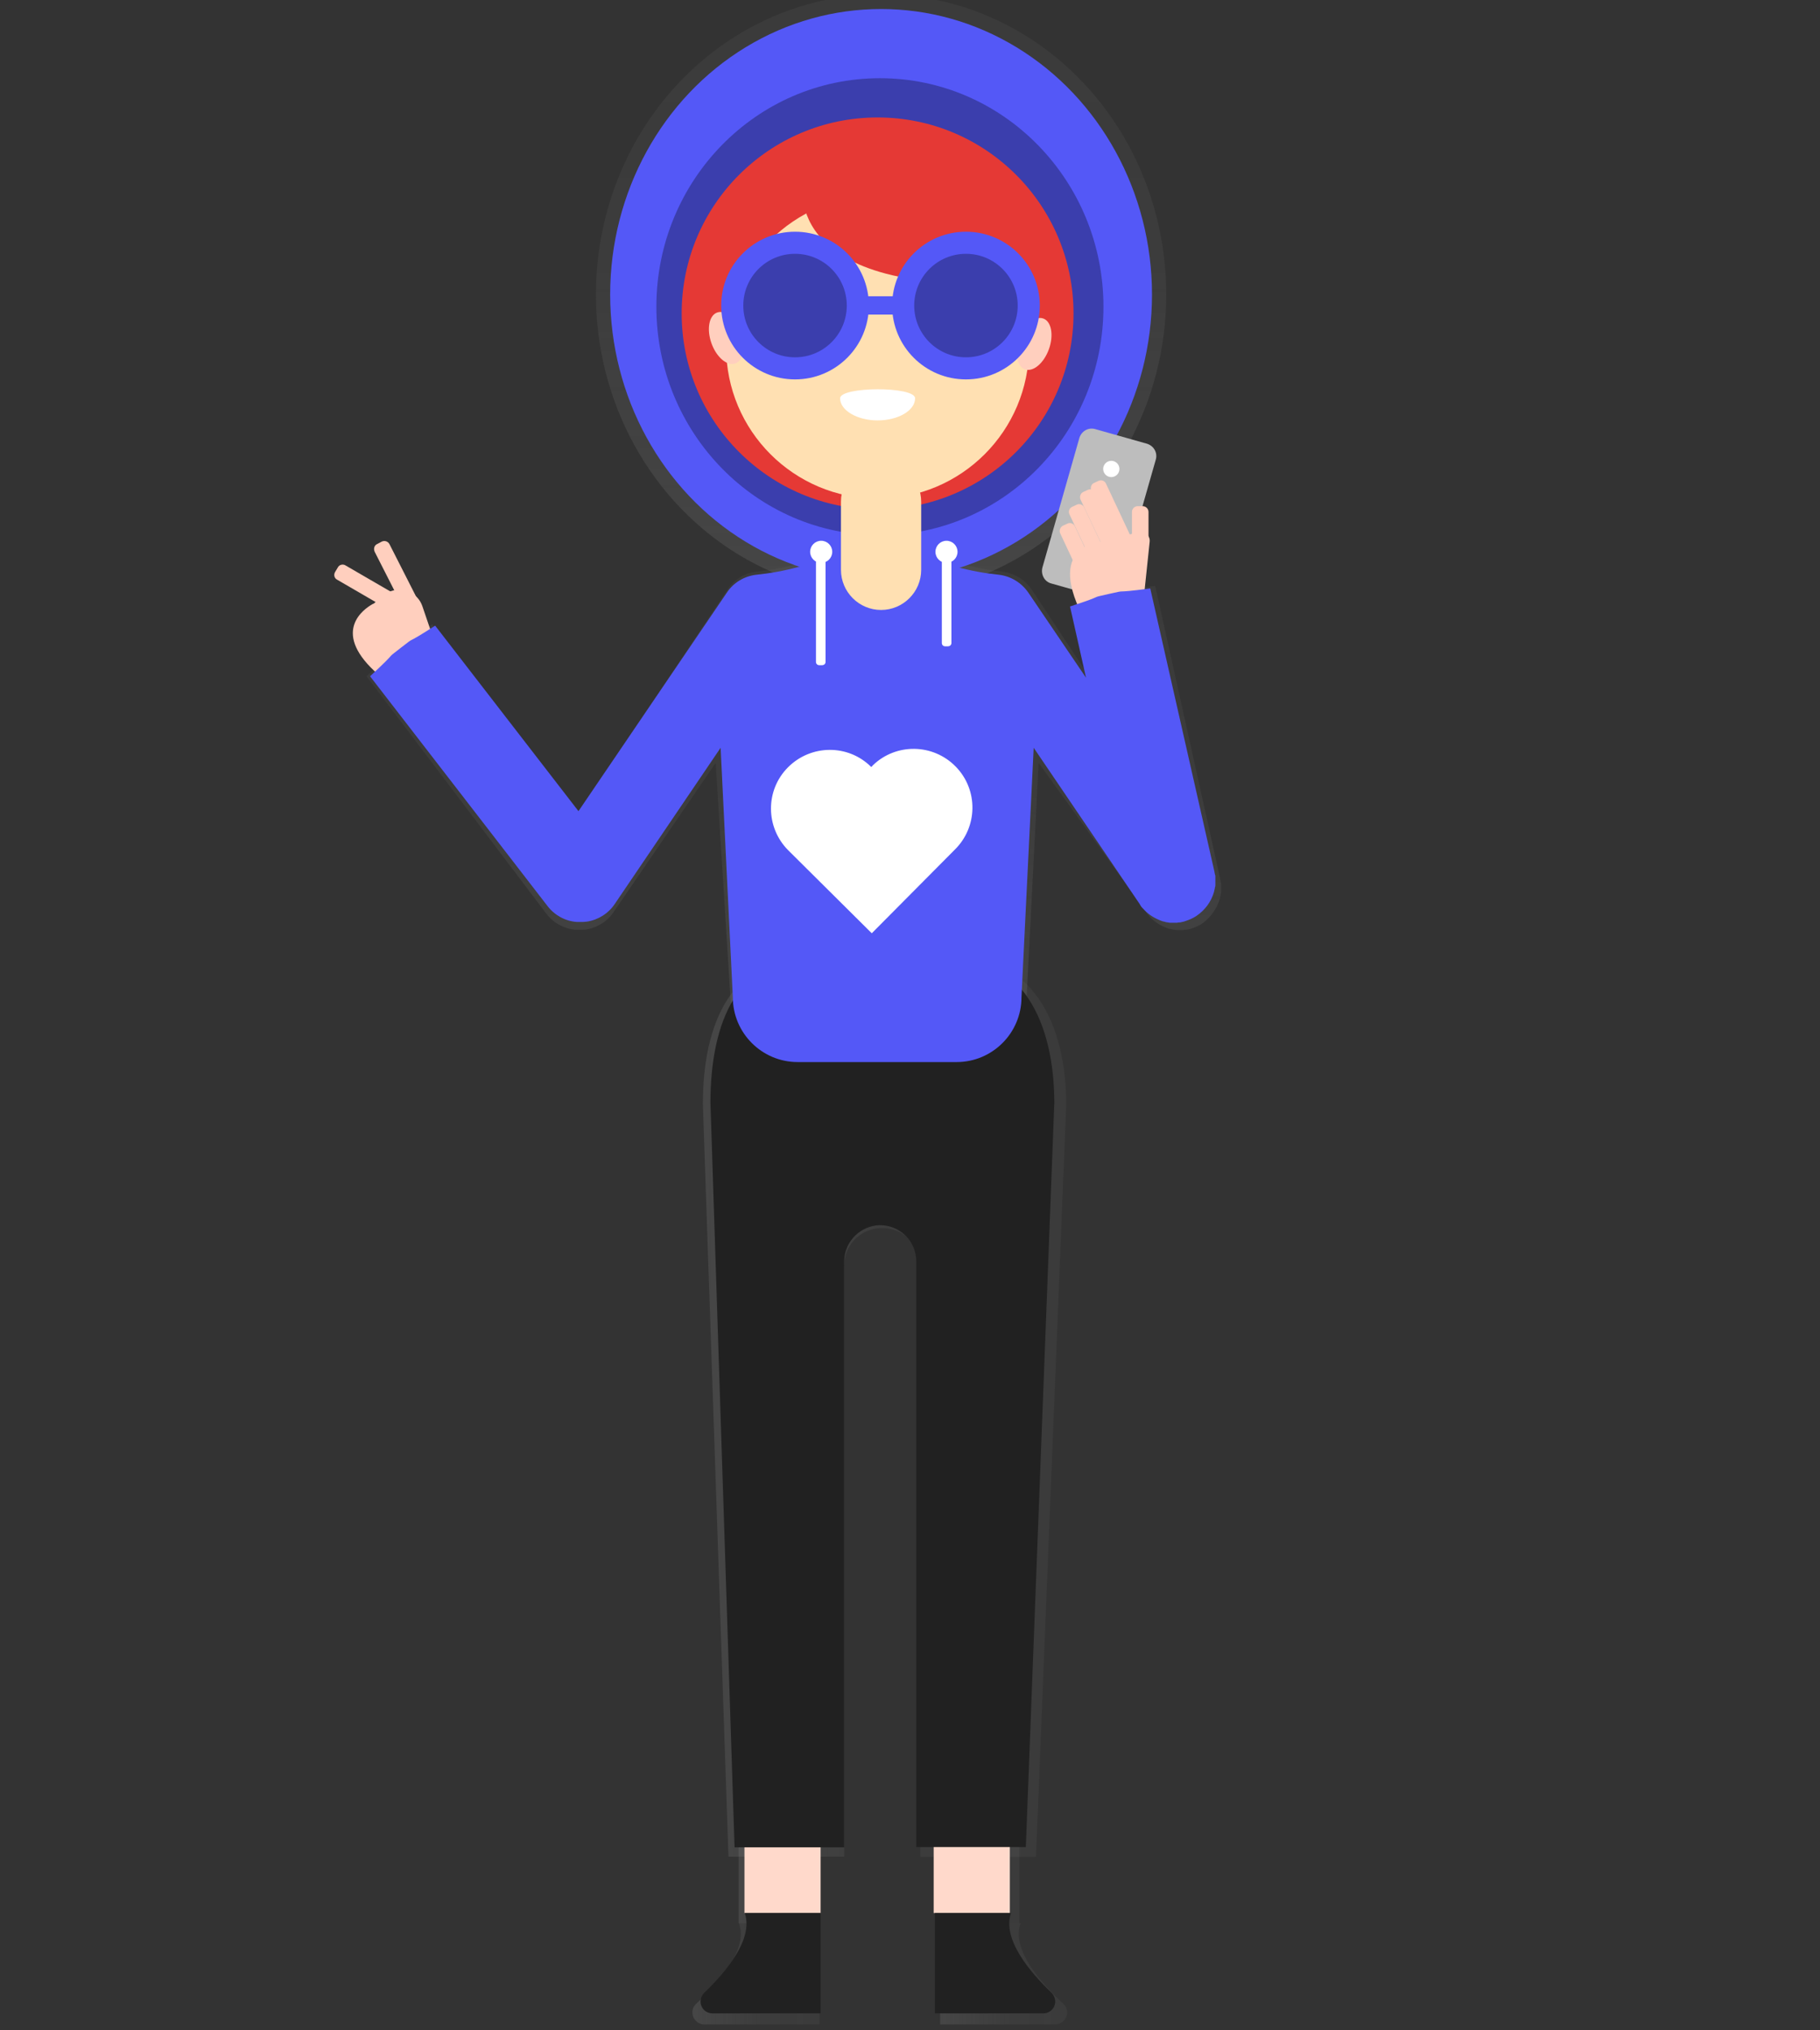 <?xml version="1.0" encoding="utf-8"?>
<!-- Generator: Adobe Illustrator 23.0.0, SVG Export Plug-In . SVG Version: 6.00 Build 0)  -->
<svg version="1.1" id="Calque_1" xmlns="http://www.w3.org/2000/svg" xmlns:xlink="http://www.w3.org/1999/xlink" x="0px" y="0px"
	 viewBox="0 0 626.1 698.3" style="enable-background:new 0 0 626.1 698.3;" xml:space="preserve">
<rect x="0" y="0" width="626.1" height="698.3" fill="#333333" stroke="none"/>
<title>woman</title>
<linearGradient id="SVGID_1_" gradientUnits="userSpaceOnUse" x1="560.029" y1="227.757" x2="560.029" y2="404.837" gradientTransform="matrix(1 0 0 -1 -286.94 597.16)">
	<stop  offset="0" style="stop-color:#808080;stop-opacity:0.25"/>
	<stop  offset="0.54" style="stop-color:#808080;stop-opacity:0.12"/>
	<stop  offset="1" style="stop-color:#808080;stop-opacity:0.1"/>
</linearGradient>
<path style="fill:url(#SVGID_1_);" d="M419.6,309.2c0.1-0.4,0.2-0.9,0.3-1.3c0-0.2,0-0.3,0.1-0.5s0.1-0.6,0.1-0.9s0-0.4,0-0.6
	s0-0.5,0-0.8s0-0.4,0-0.6s0-0.6-0.1-0.8s0-0.4-0.1-0.5c0-0.3-0.1-0.6-0.2-1V302l-22.3-100.5c-14.5,2-6.8,0.2-14.5,2s0,0-13.5,4.4
	l5.6,25.3L355.1,203c-2.3-3.5-6-5.8-10.2-6.4c-5-0.5-9.9-1.5-14.8-2.8c-3.4-1-7-1.5-10.5-1.5h-34c-3.6,0-7.1,0.5-10.5,1.5
	c-4.8,1.3-9.8,2.3-14.8,2.8c-4.2,0.5-7.9,2.8-10.2,6.4l-51.6,77.5l-49.8-65.8c-11.9,7.8-5.7,2.9-11.9,7.8s0,0-10.7,10.1l61.8,81.6
	c2.4,3.2,6,5.2,10,5.6h0.3h0.9h0.8h0.5c0.4,0,0.8-0.1,1.2-0.1h0c4-0.6,7.5-2.9,9.7-6.3l34.9-51l5.3,84.1c0,12.7,11.2,23,23.6,23
	h55.3c12.4,0,22.6-10.4,22.6-23l4.3-84.1l36.8,51c0,0.1,0.1,0.1,0.1,0.2s0.2,0.3,0.3,0.5s0.4,0.5,0.6,0.7c0,0.1,0.1,0.1,0.1,0.2
	c1.5,1.7,3.4,3,5.5,3.9c0.1,0,0.1,0,0.2,0.1c0.4,0.1,0.7,0.3,1.1,0.4c0.2,0.1,0.4,0.1,0.6,0.1l0.8,0.2c0.2,0,0.5,0.1,0.7,0.1
	l0.6,0.1h0.7h0.7h0.5c0.3,0,0.6,0,0.9-0.1l0.3,0c0.4,0,0.8-0.1,1.2-0.2l0,0h0.1c0.4-0.1,0.9-0.2,1.3-0.4h0c1.2-0.4,2.4-1,3.4-1.7
	C416.6,315.4,418.6,312.5,419.6,309.2L419.6,309.2z"/>
<linearGradient id="SVGID_2_" gradientUnits="userSpaceOnUse" x1="254.14" y1="53.782" x2="281.85" y2="53.782" gradientTransform="matrix(1 0 0 -1 0 698)">
	<stop  offset="0" style="stop-color:#808080;stop-opacity:0.25"/>
	<stop  offset="0.54" style="stop-color:#808080;stop-opacity:0.12"/>
	<stop  offset="1" style="stop-color:#808080;stop-opacity:0.1"/>
</linearGradient>
<rect x="254.1" y="627" style="fill:url(#SVGID_2_);" width="27.7" height="34.5"/>
<linearGradient id="SVGID_3_" gradientUnits="userSpaceOnUse" x1="322.95" y1="53.782" x2="350.66" y2="53.782" gradientTransform="matrix(1 0 0 -1 0 698)">
	<stop  offset="0" style="stop-color:#808080;stop-opacity:0.25"/>
	<stop  offset="0.54" style="stop-color:#808080;stop-opacity:0.12"/>
	<stop  offset="1" style="stop-color:#808080;stop-opacity:0.1"/>
</linearGradient>
<rect x="323" y="627" style="fill:url(#SVGID_3_);" width="27.7" height="34.5"/>
<linearGradient id="SVGID_4_" gradientUnits="userSpaceOnUse" x1="528.74" y1="113.682" x2="653.69" y2="113.682" gradientTransform="matrix(1 0 0 -1 -286.94 597.16)">
	<stop  offset="0" style="stop-color:#808080;stop-opacity:0.25"/>
	<stop  offset="0.54" style="stop-color:#808080;stop-opacity:0.12"/>
	<stop  offset="1" style="stop-color:#808080;stop-opacity:0.1"/>
</linearGradient>
<path style="fill:url(#SVGID_4_);" d="M326.2,328.3h-45.4c-29.2,0-39,23.6-39,51.5l8.8,258.8h39.8V435.2c0-6.5,5-12,11.5-12.7
	c7.9-0.9,14.7,5,14.7,12.4v203.8h39.8l10.4-258.8C366.7,351.9,355.3,328.3,326.2,328.3z"/>
<linearGradient id="SVGID_5_" gradientUnits="userSpaceOnUse" x1="525.088" y1="-81.75" x2="568.79" y2="-81.75" gradientTransform="matrix(1 0 0 -1 -286.94 597.16)">
	<stop  offset="0" style="stop-color:#808080;stop-opacity:0.25"/>
	<stop  offset="0.54" style="stop-color:#808080;stop-opacity:0.12"/>
	<stop  offset="1" style="stop-color:#808080;stop-opacity:0.1"/>
</linearGradient>
<path style="fill:url(#SVGID_5_);" d="M281.9,661.5v34.8h-39.4c-2.3,0.1-4.2-1.7-4.3-3.9c-0.1-1.2,0.4-2.4,1.3-3.2
	c7.9-7.3,18-18.8,14.7-27.7"/>
<linearGradient id="SVGID_6_" gradientUnits="userSpaceOnUse" x1="610.33" y1="-81.75" x2="654.042" y2="-81.75" gradientTransform="matrix(1 0 0 -1 -286.94 597.16)">
	<stop  offset="0" style="stop-color:#808080;stop-opacity:0.25"/>
	<stop  offset="0.54" style="stop-color:#808080;stop-opacity:0.12"/>
	<stop  offset="1" style="stop-color:#808080;stop-opacity:0.1"/>
</linearGradient>
<path style="fill:url(#SVGID_6_);" d="M323.4,661.5v34.8h39.4c2.3,0.1,4.2-1.7,4.3-3.9c0.1-1.2-0.4-2.4-1.3-3.2
	c-7.9-7.3-18-18.8-14.7-27.7"/>
<rect x="256.1" y="623.8" style="fill:#FFD9CB;" width="26.2" height="34.2"/>
<rect x="321.2" y="623.8" style="fill:#FFD9CB;" width="26.2" height="34.2"/>
<path style="fill:#212121;" d="M324.2,328.3h-42.9c-27.6,0-36.9,23.4-36.9,51l8.3,256.1h37.7V434.1c-0.1-6.3,4.6-11.7,10.9-12.6
	c6.8-0.8,13,4,13.8,10.8c0.1,0.5,0.1,1,0.1,1.4v201.6h37.7l9.8-256.1C362.6,351.7,351.8,328.3,324.2,328.3z"/>
<path style="fill:#212121;" d="M282.3,658v34.5h-37.2c-2.3,0-4.1-1.8-4.1-4.1c0-1.1,0.5-2.2,1.3-3c7.5-7.2,17-18.5,13.9-27.4"/>
<path style="fill:#212121;" d="M321.6,658v34.5h37.3c2.3,0,4.1-1.8,4.1-4.1c0-1.1-0.5-2.2-1.3-3c-7.5-7.2-17-18.5-13.9-27.4"/>
<linearGradient id="SVGID_7_" gradientUnits="userSpaceOnUse" x1="303.06" y1="493.357" x2="303.06" y2="699.997" gradientTransform="matrix(1 0 0 -1 0 698)">
	<stop  offset="0" style="stop-color:#808080;stop-opacity:0.25"/>
	<stop  offset="0.54" style="stop-color:#808080;stop-opacity:0.12"/>
	<stop  offset="1" style="stop-color:#808080;stop-opacity:0.1"/>
</linearGradient>
<ellipse style="fill:url(#SVGID_7_);" cx="303.1" cy="101.3" rx="98.1" ry="103.3"/>
<ellipse style="fill:#5458F7;" cx="303.1" cy="101.3" rx="93.2" ry="98.2"/>
<ellipse style="fill:#5458F7;" cx="301.7" cy="108.5" rx="76.9" ry="78.6"/>
<ellipse style="opacity:0.3;enable-background:new    ;" cx="302.7" cy="105.5" rx="76.9" ry="78.6"/>
<path style="fill:#BDBDBD;" d="M358.6,195.2l12.7-44.5c0.7-2.4,3.1-3.8,5.5-3.1l17.7,5c2.4,0.7,3.8,3.1,3.1,5.5l-12.7,44.5
	c-0.7,2.4-3.1,3.8-5.5,3.1l-17.7-5C359.3,200.1,358,197.6,358.6,195.2z"/>
<path style="fill:#FFCFBE;" d="M129.8,187.1l1.5-0.8c1-0.5,2.2-0.1,2.7,0.9l9.3,18.3c0.5,1,0.1,2.2-0.9,2.7l-1.5,0.8
	c-1,0.5-2.2,0.1-2.7-0.9l-9.3-18.3C128.4,188.7,128.8,187.5,129.8,187.1z"/>
<path style="fill:#FFCFBE;" d="M115.3,196.7l0.9-1.5c0.5-1,1.8-1.3,2.7-0.7l17.4,10.1c1,0.5,1.3,1.8,0.7,2.7l-0.9,1.5
	c-0.5,1-1.8,1.3-2.7,0.7L116,199.4C115,198.9,114.7,197.7,115.3,196.7z"/>
<path style="fill:#FFCFBE;" d="M127.8,208c-2.2,1.3-13.9,8.9,1.1,22.9c1.9,1.8,4.8,1.9,6.9,0.4l10.6-7.9c1.9-1.4,2.7-3.9,1.9-6.1
	l-3-8.8c-1.5-4.4-6.3-6.7-10.7-5.2c-1,0.3-1.9,0.8-2.7,1.5l-3.3,2.8C128.3,207.7,128.1,207.8,127.8,208z"/>
<path style="fill:#FFCFBE;" d="M391.4,174.1h1.7c1.1,0,2,0.9,2,2v11.7c0,1.1-0.9,2-2,2h-1.7c-1.1,0-2-0.9-2-2v-11.7
	C389.4,175,390.3,174.1,391.4,174.1z"/>
<path style="fill:#FFCFBE;" d="M379.5,186.3c0,0-19.8,0.3-7.2,25.3l21-4.3l2.2-21c0.2-1.6-1-3.1-2.6-3.4c-0.4-0.1-0.8,0-1.2,0.1
	L379.5,186.3z"/>
<path style="fill:#FFCFBE;" d="M376.4,166.1l1.5-0.7c1-0.5,2.2,0,2.6,1l9,19.2c0.5,1,0,2.2-1,2.6l-1.5,0.7c-1,0.5-2.2,0-2.6-1
	l-9-19.2C375,167.7,375.4,166.5,376.4,166.1z"/>
<path style="fill:#FFCFBE;" d="M372.7,169.2l1.5-0.7c1-0.5,2.2,0,2.6,1l7.6,16.1c0.5,1,0,2.2-1,2.6l-1.5,0.7c-1,0.5-2.2,0-2.6-1
	l-7.6-16.1C371.3,170.8,371.7,169.6,372.7,169.2z"/>
<path style="fill:#FFCFBE;" d="M368.9,174.3l1.5-0.7c1-0.5,2.2,0,2.6,1l7.1,15.1c0.5,1,0,2.2-1,2.6l-1.5,0.7c-1,0.5-2.2,0-2.6-1
	l-7.1-15.1C367.4,175.9,367.9,174.7,368.9,174.3z"/>
<path style="fill:#FFCFBE;" d="M365.7,180.8l1.5-0.7c1-0.5,2.2,0,2.6,1l6,12.8c0.5,1,0,2.2-1,2.6l-1.5,0.7c-1,0.5-2.2,0-2.6-1
	l-6-12.8C364.3,182.5,364.7,181.3,365.7,180.8z"/>
<path style="fill:#5458F7;" d="M417.6,306.9c0.1-0.4,0.2-0.8,0.3-1.3c0-0.1,0-0.3,0.1-0.5s0.1-0.6,0.1-0.9s0-0.4,0-0.6s0-0.5,0-0.8
	s0-0.4,0-0.6s0-0.5,0-0.8s0-0.3-0.1-0.5s-0.1-0.6-0.2-0.9c0,0,0-0.1,0-0.1l-22.1-97.5c-14.3,1.9-6.7,0.2-14.3,1.9s0,0-13.3,4.3
	l5.5,24.5l-19.8-29.2c-2.3-3.4-6-5.7-10.1-6.2c-4.9-0.5-9.8-1.4-14.6-2.7c-3.4-1-6.9-1.5-10.4-1.5h-33.6c-3.5,0-7,0.5-10.4,1.5
	c-4.8,1.3-9.7,2.2-14.6,2.7c-4.1,0.5-7.8,2.7-10.1,6.2l-51,75.1l-49.3-63.8c-11.8,7.6-5.6,2.8-11.8,7.6s0,0-10.6,9.8l61.1,79.1
	c2.4,3.1,6,5.1,9.9,5.4c0.1,0,0.2,0,0.3,0h0.9h0.7h0.5c0.4,0,0.8-0.1,1.1-0.1h0.1c3.9-0.6,7.4-2.8,9.6-6.1l36.4-53.7l4.2,85.8
	c0,12.3,10,22.3,22.3,22.3h54.7c12.3,0,22.3-10,22.3-22.3l4.2-85.8l36.5,53.8l0.1,0.2l0.3,0.5c0.2,0.3,0.4,0.5,0.6,0.7l0.2,0.2
	c1.5,1.7,3.3,2.9,5.4,3.8c0.1,0,0.1,0,0.2,0.1c0.4,0.1,0.7,0.3,1.1,0.4l0.5,0.1l0.7,0.2c0.2,0,0.5,0.1,0.7,0.1l0.6,0.1h0.7h0.7h0.5
	c0.3,0,0.6,0,0.9-0.1l0.3,0c0.4,0,0.8-0.1,1.1-0.2l0,0h0.1c0.4-0.1,0.8-0.2,1.3-0.4l0,0c1.2-0.4,2.3-0.9,3.4-1.6
	C414.6,313,416.6,310.2,417.6,306.9L417.6,306.9z"/>
<circle style="fill:#E53935;" cx="301.9" cy="107.8" r="67.4"/>
<path style="fill:#FFE0B2;" d="M303.1,158.8L303.1,158.8c7.6,0,13.8,6.2,13.8,13.8V196c0,7.6-6.2,13.8-13.8,13.8l0,0
	c-7.6,0-13.8-6.2-13.8-13.8v-23.5C289.3,165,295.5,158.8,303.1,158.8z"/>
<circle style="fill:#FFE0B2;" cx="301.9" cy="119.4" r="52.1"/>
<circle style="fill:#DB7657;" cx="284.5" cy="105.1" r="3.1"/>
<circle style="fill:#DB7657;" cx="319.3" cy="105.1" r="3.1"/>
<path style="fill:#FFFFFF;" d="M314.8,137c0,4.2-5.8,7.6-12.9,7.6s-12.9-3.5-12.9-7.6S314.8,132.8,314.8,137z"/>
<path style="fill:#E53935;" d="M276.2,62.8c0,0-8.4,42,81.5,33.6l-22.2-36.6L276.2,62.8z"/>
<ellipse transform="matrix(0.942 -0.336 0.336 0.942 -24.552 90.627)" style="fill:#FFCFBE;" cx="249.8" cy="116.3" rx="5.4" ry="9.3"/>
<rect x="296.5" y="101.9" style="fill:#5458F7;" width="13" height="6.3"/>
<circle style="fill:#FFFFFF;" cx="382.3" cy="161.3" r="2.8"/>
<path style="fill:#FFFFFF;" d="M299.7,263.8c-7.9-7.9-20.7-7.8-28.6,0.1c-7.9,7.9-7.8,20.7,0.1,28.6l28.7,28.5l28.5-28.7
	c8-7.8,8.2-20.6,0.4-28.6c-7.8-8-20.6-8.2-28.6-0.4C300.1,263.5,299.9,263.7,299.7,263.8L299.7,263.8z"/>
<ellipse transform="matrix(0.34 -0.94 0.94 0.34 123.636 412.658)" style="fill:#FFCFBE;" cx="355.9" cy="118.2" rx="9.3" ry="5.4"/>
<circle style="fill:#FFFFFF;" cx="282.5" cy="189.8" r="3.8"/>
<path style="fill:#FFFFFF;" d="M281.8,189.8h1c0.6,0,1.2,0.5,1.2,1.1v36.8c0,0.6-0.5,1.1-1.2,1.1h-1c-0.6,0-1.1-0.5-1.1-1.1v-36.8
	C280.7,190.3,281.2,189.8,281.8,189.8z"/>
<circle style="fill:#FFFFFF;" cx="325.6" cy="189.8" r="3.8"/>
<path style="fill:#FFFFFF;" d="M325.1,189.8h1c0.6,0,1.2,0.5,1.2,1.1v30.3c0,0.6-0.5,1.1-1.2,1.1h-1c-0.6,0-1.1-0.5-1.1-1.1v-30.3
	C323.9,190.3,324.4,189.8,325.1,189.8z"/>
<circle style="fill:#5458F7;" cx="273.5" cy="105.1" r="25.4"/>
<circle style="opacity:0.3;enable-background:new    ;" cx="273.5" cy="105.1" r="17.8"/>
<circle style="fill:#5458F7;" cx="332.3" cy="105.1" r="25.4"/>
<circle style="opacity:0.3;enable-background:new    ;" cx="332.3" cy="105.1" r="17.8"/>
</svg>
